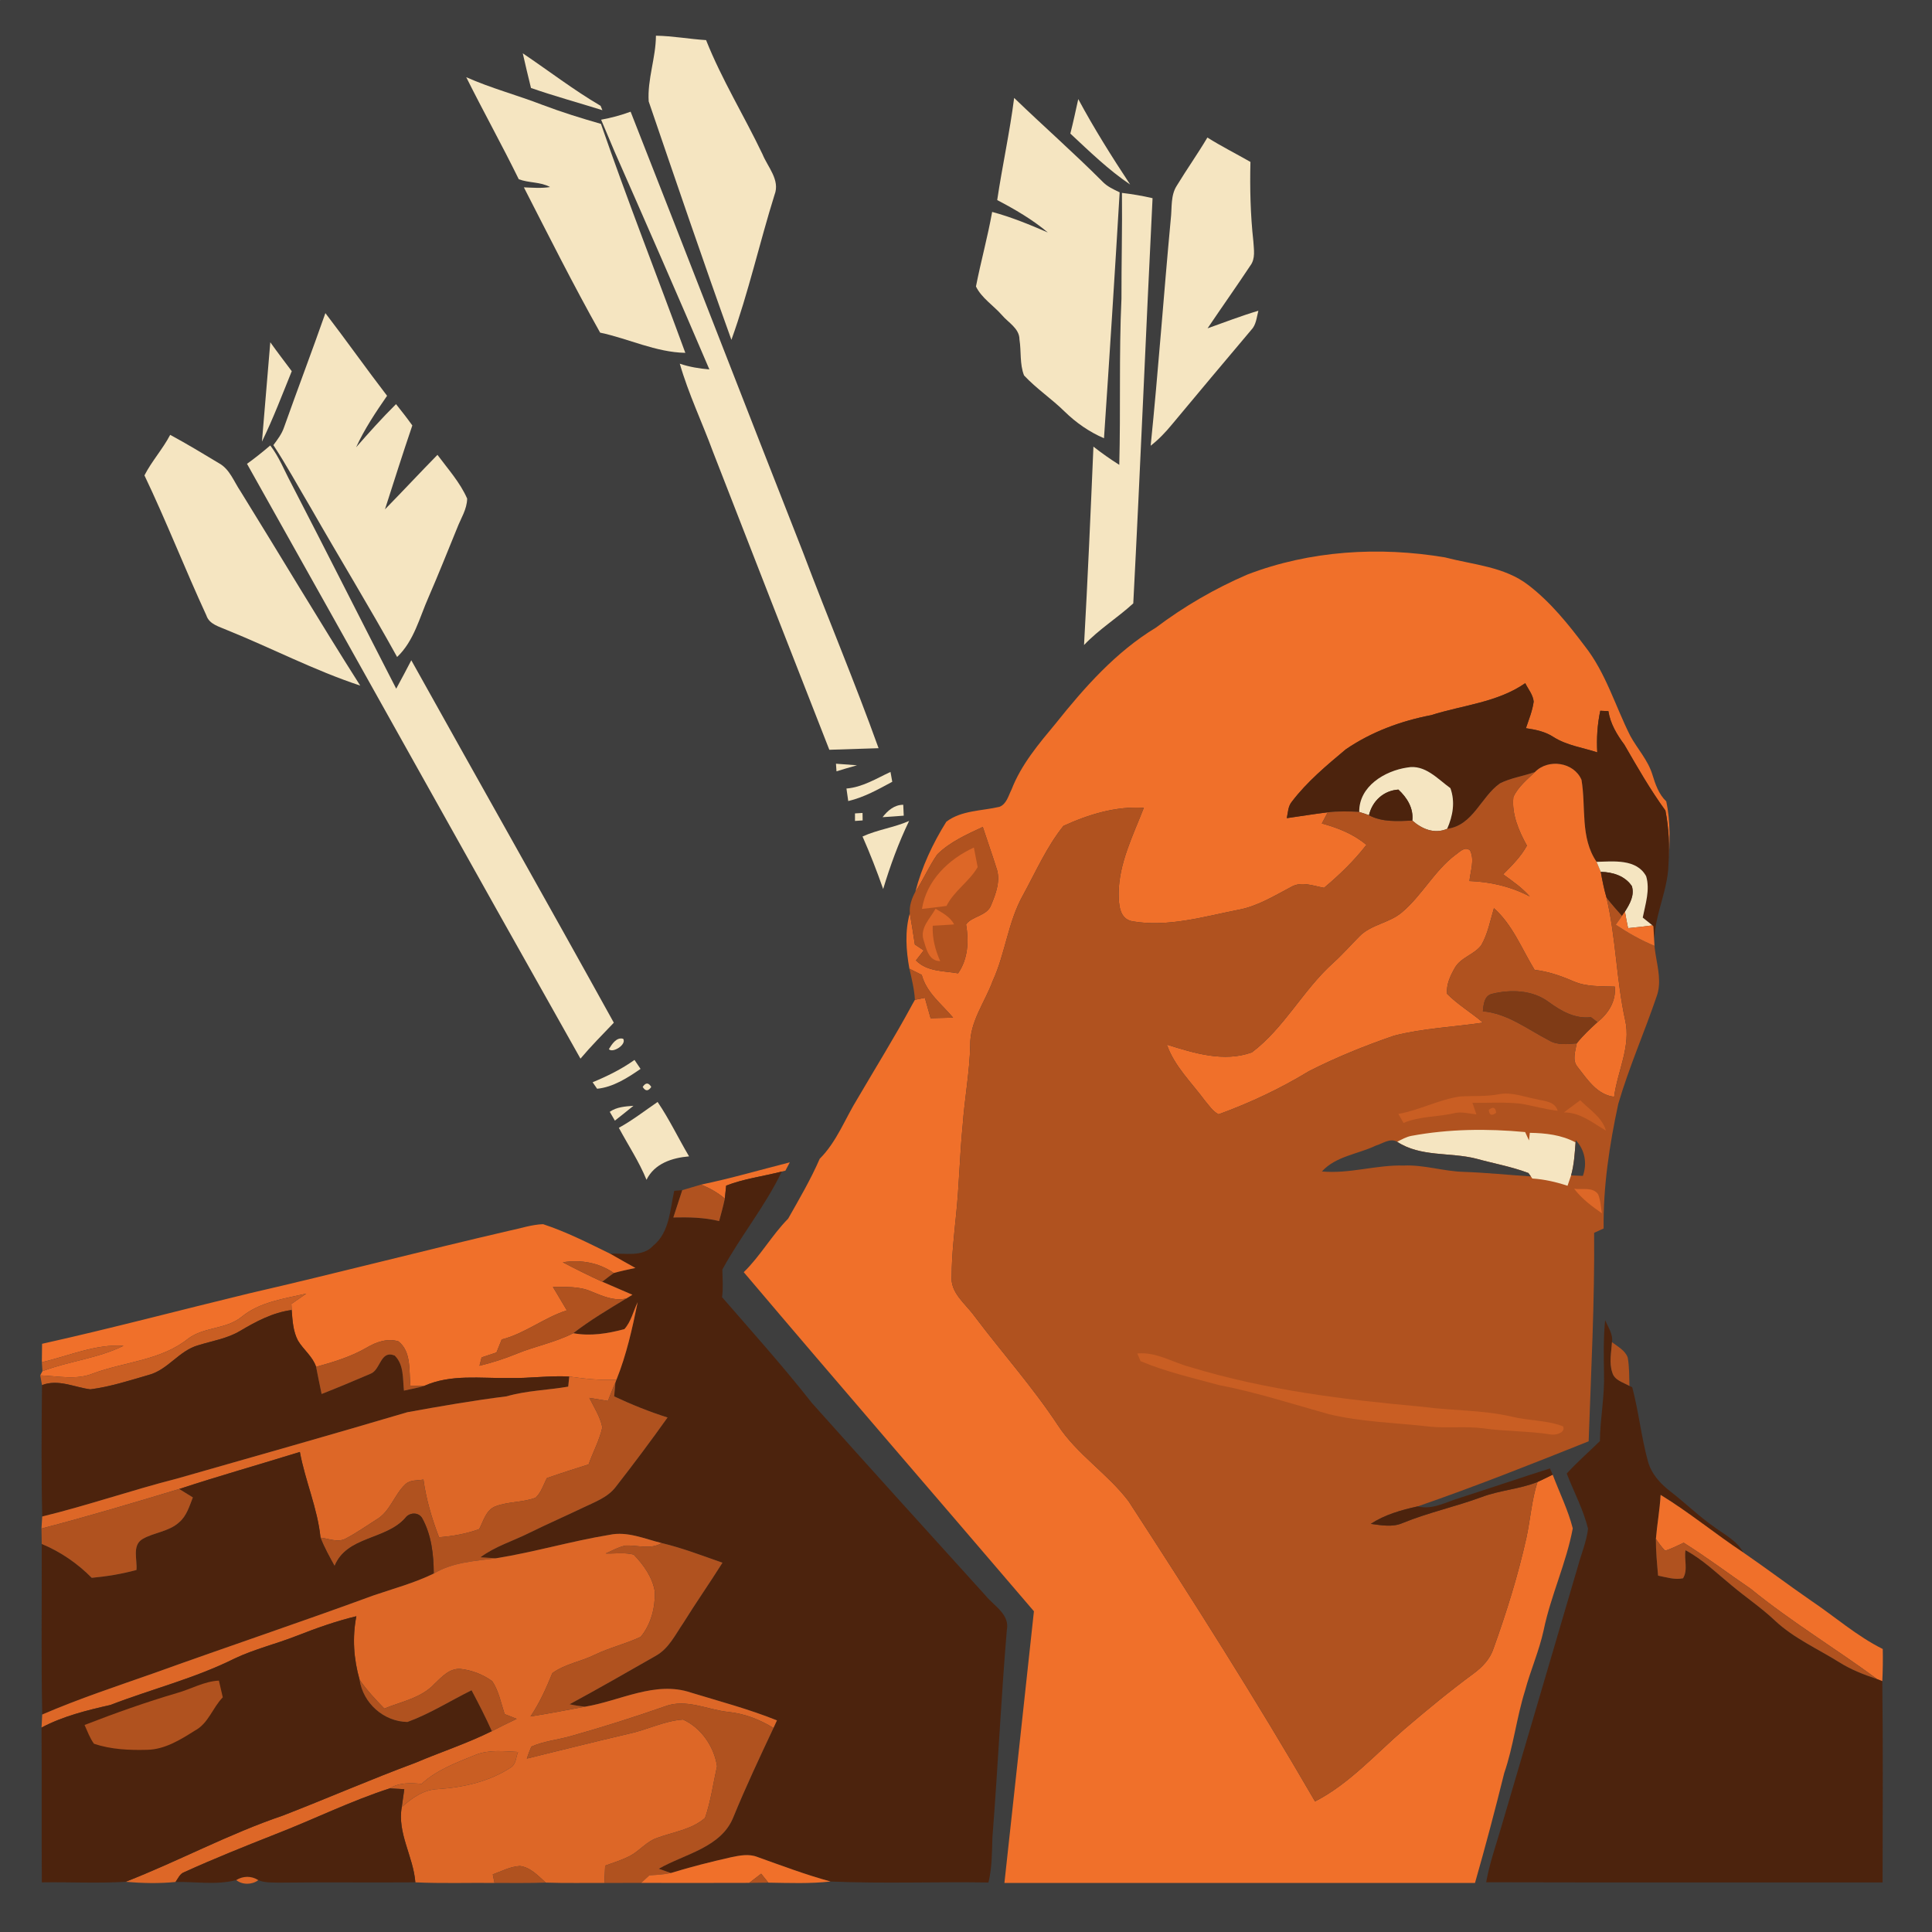 <?xml version="1.0" encoding="UTF-8" ?>
<!DOCTYPE svg PUBLIC "-//W3C//DTD SVG 1.1//EN" "http://www.w3.org/Graphics/SVG/1.1/DTD/svg11.dtd">
<svg width="512pt" height="512pt" viewBox="0 0 512 512" version="1.1" xmlns="http://www.w3.org/2000/svg">
<path fill="#b0521f" opacity="1.00" d=" M 0.00 0.00 L 0.06 0.00 C 0.05 0.02 0.02 0.05 0.00 0.06 L 0.00 0.00 Z" />
<path fill="#3e3e3e" opacity="1.00" d=" M 0.06 0.00 L 512.00 0.00 L 512.00 512.00 L 0.00 512.00 L 0.00 0.06 C 0.02 0.05 0.05 0.02 0.06 0.00 Z" />
<path fill="#f5e5c1" opacity="1.00" d=" M 173.83 9.46 C 178.29 9.53 182.68 10.35 187.12 10.63 C 191.28 21.10 197.23 30.72 202.07 40.87 C 203.47 44.31 206.79 47.69 205.26 51.63 C 201.27 64.39 198.36 77.49 193.83 90.06 C 186.29 69.09 179.12 47.97 171.91 26.88 C 171.53 21.05 173.80 15.33 173.83 9.46 Z" />
<path fill="#f5e5c1" opacity="1.00" d=" M 138.54 14.13 C 145.42 18.76 152.00 23.84 159.16 28.04 C 159.28 28.33 159.52 28.91 159.64 29.20 C 153.34 27.23 146.96 25.48 140.72 23.32 C 139.97 20.26 139.22 17.20 138.54 14.13 Z" />
<path fill="#f5e5c1" opacity="1.00" d=" M 123.56 20.46 C 130.12 23.38 137.08 25.21 143.77 27.80 C 148.85 29.72 154.05 31.34 159.26 32.83 C 166.31 53.19 174.20 73.27 181.62 93.51 C 173.74 93.35 166.62 89.75 159.04 88.15 C 151.94 75.52 145.44 62.55 138.83 49.65 C 141.14 49.74 143.47 49.94 145.77 49.57 C 143.25 48.16 140.15 48.52 137.48 47.50 C 133.01 38.39 128.08 29.53 123.56 20.46 Z" />
<path fill="#f5e5c1" opacity="1.00" d=" M 268.76 25.95 C 276.47 33.39 284.53 40.47 292.11 48.06 C 293.37 49.42 295.08 50.18 296.72 50.97 C 295.43 72.70 294.04 94.42 292.57 116.14 C 288.67 114.47 285.16 112.02 282.13 109.06 C 278.71 105.69 274.65 103.00 271.38 99.49 C 270.20 96.48 270.67 93.12 270.17 89.97 C 270.17 87.02 267.19 85.50 265.50 83.48 C 263.27 80.95 260.11 78.96 258.64 75.92 C 259.93 69.31 261.75 62.80 262.93 56.16 C 268.00 57.52 272.87 59.53 277.69 61.61 C 273.60 58.17 268.98 55.49 264.27 53.02 C 265.62 43.97 267.60 35.03 268.76 25.95 Z" />
<path fill="#f5e5c1" opacity="1.00" d=" M 283.65 35.40 C 284.43 32.37 285.07 29.31 285.75 26.26 C 289.93 34.04 294.64 41.53 299.50 48.90 C 293.74 45.02 288.72 40.12 283.65 35.40 Z" />
<path fill="#f5e5c1" opacity="1.00" d=" M 159.30 31.72 C 161.96 31.24 164.58 30.54 167.12 29.60 C 182.42 68.47 197.49 107.43 212.78 146.30 C 219.33 163.68 226.56 180.80 232.83 198.28 C 228.48 198.40 224.13 198.56 219.78 198.70 C 209.48 172.38 199.18 146.08 188.95 119.74 C 186.08 111.93 182.46 104.39 180.15 96.38 C 182.68 97.25 185.33 97.67 187.99 97.90 C 179.74 78.55 171.28 59.29 162.81 40.04 C 161.65 37.26 160.47 34.49 159.30 31.72 Z" />
<path fill="#f5e5c1" opacity="1.00" d=" M 319.97 36.45 C 323.67 38.77 327.58 40.74 331.38 42.91 C 331.21 49.92 331.38 56.95 332.15 63.93 C 332.27 66.07 332.76 68.50 331.37 70.36 C 327.66 75.96 323.77 81.44 320.02 87.01 C 324.49 85.43 328.92 83.70 333.48 82.35 C 333.02 84.10 332.91 86.10 331.57 87.46 C 324.54 95.78 317.54 104.13 310.57 112.50 C 308.89 114.55 307.05 116.48 304.94 118.12 C 306.97 98.14 308.39 78.10 310.26 58.11 C 310.63 55.09 310.15 51.75 311.93 49.10 C 314.53 44.83 317.42 40.75 319.97 36.45 Z" />
<path fill="#f5e5c1" opacity="1.00" d=" M 297.33 51.12 C 300.06 51.44 302.76 51.90 305.44 52.52 C 303.66 88.31 302.20 124.12 300.33 159.90 C 296.15 163.73 291.21 166.78 287.28 170.94 C 288.26 153.42 289.03 135.89 289.77 118.36 C 291.97 120.09 294.26 121.70 296.62 123.19 C 297.01 108.50 296.52 93.80 297.20 79.12 C 297.18 69.78 297.43 60.45 297.33 51.12 Z" />
<path fill="#f5e5c1" opacity="1.00" d=" M 86.23 82.98 C 91.77 90.21 97.03 97.66 102.58 104.89 C 99.56 109.26 96.59 113.70 94.37 118.54 C 97.79 114.63 101.26 110.76 104.95 107.10 C 106.43 108.95 107.89 110.82 109.27 112.75 C 106.75 120.13 104.41 127.56 102.02 134.98 C 106.70 130.21 111.25 125.31 115.93 120.54 C 118.70 124.28 121.92 127.83 123.80 132.13 C 123.77 134.96 122.11 137.41 121.13 139.98 C 118.63 146.08 116.21 152.20 113.58 158.24 C 111.16 163.69 109.72 169.87 105.24 174.11 C 97.88 160.79 89.91 147.81 82.37 134.59 C 79.07 129.04 75.99 123.36 72.45 117.96 C 73.54 116.49 74.68 115.01 75.27 113.25 C 78.86 103.14 82.68 93.11 86.23 82.98 Z" />
<path fill="#f5e5c1" opacity="1.00" d=" M 71.63 90.70 C 73.47 93.29 75.41 95.82 77.32 98.37 C 74.78 104.63 72.38 110.96 69.42 117.03 C 70.15 108.25 70.89 99.47 71.63 90.70 Z" />
<path fill="#f5e5c1" opacity="1.00" d=" M 38.28 125.98 C 40.22 122.20 43.13 119.01 45.10 115.24 C 49.51 117.62 53.79 120.21 58.08 122.79 C 60.92 124.38 62.00 127.66 63.75 130.22 C 74.36 147.35 84.65 164.68 95.46 181.69 C 83.35 177.69 71.97 171.74 60.15 166.97 C 58.12 166.05 55.47 165.49 54.69 163.09 C 49.02 150.81 44.10 138.17 38.28 125.98 Z" />
<path fill="#f5e5c1" opacity="1.00" d=" M 65.46 122.92 C 67.59 121.39 69.63 119.75 71.62 118.05 C 73.94 121.04 75.31 124.60 77.08 127.92 C 86.47 146.07 95.65 164.33 105.00 182.51 C 106.35 180.01 107.70 177.51 109.00 174.98 C 126.84 207.03 144.93 238.94 162.67 271.03 C 159.68 274.16 156.62 277.24 153.83 280.55 C 124.24 228.09 94.96 175.44 65.46 122.92 Z" />
<path fill="#f0702a" opacity="1.00" d=" M 330.54 152.27 C 347.15 145.88 365.52 144.78 382.98 147.72 C 390.44 149.68 398.69 150.16 405.01 155.04 C 410.88 159.53 415.57 165.36 419.99 171.23 C 425.55 178.29 428.05 187.08 432.04 195.01 C 433.93 198.46 436.72 201.43 437.89 205.25 C 438.69 207.83 439.56 210.45 441.57 212.37 C 442.76 217.78 442.51 223.45 442.17 228.97 C 442.48 224.23 442.27 219.45 441.35 214.79 C 437.31 209.25 433.90 203.27 430.47 197.34 C 428.49 194.67 426.76 191.80 426.24 188.46 C 425.70 188.43 424.63 188.39 424.09 188.36 C 423.31 191.98 423.09 195.69 423.29 199.38 C 419.40 198.11 415.21 197.55 411.70 195.32 C 409.51 193.87 406.93 193.36 404.39 192.98 C 405.16 190.65 406.12 188.36 406.44 185.92 C 406.26 184.10 404.98 182.64 404.21 181.05 C 396.81 186.18 387.65 186.86 379.28 189.52 C 371.26 191.06 363.40 193.96 356.64 198.59 C 351.55 202.85 346.38 207.16 342.34 212.47 C 341.33 213.69 341.33 215.34 341.02 216.82 C 344.63 216.31 348.24 215.71 351.86 215.27 C 351.34 216.26 350.82 217.24 350.30 218.23 C 354.55 219.38 358.71 221.03 362.11 223.90 C 358.84 228.13 354.98 231.85 350.89 235.28 C 348.03 234.77 344.87 233.45 342.13 235.07 C 337.61 237.44 333.19 240.21 328.08 241.13 C 318.93 242.94 309.55 245.76 300.17 244.17 C 296.59 243.58 296.47 239.58 296.45 236.70 C 296.55 228.68 300.28 221.39 303.12 214.08 C 295.73 213.60 288.44 215.84 281.82 218.88 C 277.39 224.40 274.51 231.00 271.13 237.18 C 267.13 244.28 266.45 252.62 263.07 259.98 C 261.01 265.61 257.01 270.74 257.12 276.98 C 256.97 284.06 255.63 291.03 255.13 298.08 C 254.34 306.04 254.20 314.05 253.37 322.01 C 252.83 327.33 252.23 332.67 252.20 338.04 C 251.73 342.58 255.84 345.47 258.22 348.76 C 265.52 358.45 273.64 367.53 280.33 377.67 C 285.40 385.45 293.52 390.49 299.09 397.85 C 316.10 424.01 332.84 450.38 348.50 477.40 C 357.59 472.72 364.51 464.87 372.17 458.26 C 378.14 453.16 384.20 448.16 390.51 443.51 C 392.84 441.80 394.91 439.63 395.81 436.83 C 399.25 427.24 402.29 417.49 404.51 407.54 C 405.58 402.62 405.90 397.55 407.45 392.74 C 408.80 392.13 410.14 391.46 411.48 390.80 C 413.26 395.54 415.55 400.12 416.80 405.04 C 415.08 414.23 411.00 422.79 409.10 431.94 C 407.91 437.47 405.59 442.66 404.13 448.11 C 401.89 455.26 401.09 462.77 398.64 469.86 C 396.23 479.62 393.65 489.34 390.89 499.00 C 349.32 498.99 307.75 499.01 266.18 499.00 C 268.81 475.00 271.40 451.00 274.00 427.00 C 248.39 397.03 222.58 367.22 197.10 337.14 C 201.52 332.83 204.54 327.35 208.87 322.95 C 211.81 317.75 214.85 312.57 217.23 307.09 C 221.76 302.57 223.94 296.48 227.26 291.13 C 232.04 282.96 237.04 274.91 241.55 266.59 C 241.56 266.55 241.60 266.48 241.62 266.45 L 242.46 264.96 C 243.12 264.82 244.44 264.56 245.10 264.43 C 245.60 266.23 246.11 268.03 246.62 269.83 C 248.61 269.79 250.59 269.75 252.58 269.69 C 249.57 266.08 245.53 263.11 244.27 258.35 C 243.18 257.80 242.08 257.25 241.00 256.72 C 240.12 251.87 239.76 246.82 241.11 242.02 C 241.57 244.77 242.05 247.53 242.45 250.30 C 243.23 250.82 244.01 251.34 244.80 251.87 C 244.11 252.75 243.43 253.63 242.74 254.52 C 245.67 257.53 250.07 257.27 253.90 257.94 C 256.56 254.10 256.77 249.42 256.02 244.97 C 257.55 242.77 261.62 242.76 262.67 239.82 C 263.95 236.77 265.25 233.25 264.04 229.97 C 262.91 226.34 261.62 222.76 260.45 219.15 C 256.21 221.13 251.79 223.09 248.41 226.40 C 246.19 229.53 244.71 233.13 242.58 236.33 C 244.27 229.75 247.20 223.50 250.79 217.76 C 254.78 214.73 260.17 214.92 264.86 213.82 C 266.75 213.10 267.24 210.86 268.07 209.23 C 270.63 202.61 275.28 197.13 279.76 191.74 C 287.42 182.14 295.73 172.74 306.34 166.32 C 313.81 160.69 321.95 155.97 330.54 152.27 Z" />
<path fill="#4c230d" opacity="1.00" d=" M 379.28 189.52 C 387.65 186.86 396.81 186.18 404.21 181.05 C 404.98 182.64 406.26 184.10 406.44 185.92 C 406.12 188.36 405.16 190.65 404.39 192.98 C 406.93 193.36 409.51 193.87 411.70 195.32 C 415.21 197.55 419.40 198.11 423.29 199.38 C 423.09 195.69 423.31 191.98 424.09 188.36 C 424.63 188.39 425.70 188.43 426.24 188.46 C 426.76 191.80 428.49 194.67 430.47 197.34 C 433.90 203.27 437.31 209.25 441.35 214.79 C 442.27 219.45 442.48 224.23 442.17 228.97 C 442.02 237.24 437.02 244.83 438.80 253.23 C 438.66 252.37 438.54 251.52 438.46 250.66 C 438.34 248.92 438.30 247.19 438.16 245.46 L 437.92 245.24 C 437.27 244.72 435.98 243.69 435.34 243.17 C 436.04 239.59 437.32 235.84 436.25 232.22 C 433.72 227.54 427.58 228.29 423.11 228.40 C 418.71 221.95 420.35 213.91 419.11 206.66 C 417.10 201.97 410.32 200.98 406.80 204.58 C 403.74 205.70 400.44 206.12 397.52 207.59 C 392.43 211.17 390.40 218.75 383.51 219.65 C 385.03 216.20 385.68 212.50 384.37 208.87 C 380.96 206.41 377.62 202.52 372.95 203.40 C 366.97 204.28 360.13 208.38 360.21 215.18 C 357.43 214.98 354.63 214.97 351.86 215.27 C 348.24 215.71 344.63 216.31 341.02 216.82 C 341.33 215.34 341.33 213.69 342.34 212.47 C 346.38 207.16 351.55 202.85 356.64 198.59 C 363.40 193.96 371.26 191.06 379.28 189.52 Z" />
<path fill="#f5e5c1" opacity="1.00" d=" M 221.54 202.39 C 223.40 202.52 225.26 202.66 227.12 202.81 C 225.30 203.32 223.48 203.84 221.68 204.41 C 221.64 203.91 221.57 202.90 221.54 202.39 Z" />
<path fill="#f0702a" opacity="1.00" d=" M 406.80 204.58 C 410.32 200.98 417.10 201.97 419.11 206.66 C 420.35 213.91 418.71 221.95 423.11 228.40 C 423.39 229.06 423.94 230.39 424.22 231.05 C 424.63 233.33 425.08 235.61 425.73 237.84 C 428.25 248.51 428.33 259.57 430.67 270.28 C 432.29 277.24 428.64 283.86 427.76 290.66 C 423.25 290.13 420.67 286.06 418.11 282.80 C 416.55 281.01 417.51 278.54 417.85 276.50 C 419.48 274.44 421.40 272.65 423.34 270.88 C 426.25 268.58 428.32 265.30 427.94 261.46 C 424.24 261.33 420.39 261.56 416.94 260.03 C 413.65 258.61 410.25 257.43 406.68 257.02 C 403.28 251.45 400.88 245.12 395.91 240.68 C 394.92 243.97 394.30 247.46 392.56 250.48 C 390.68 253.00 387.09 253.70 385.52 256.54 C 384.34 258.60 383.24 260.94 383.49 263.38 C 386.37 266.27 389.92 268.36 393.01 271.01 C 385.16 272.18 377.14 272.49 369.43 274.47 C 361.72 277.12 354.11 280.19 346.84 283.90 C 339.29 288.50 331.24 292.28 322.94 295.30 C 321.36 294.51 320.39 292.93 319.28 291.64 C 315.74 286.83 311.23 282.59 309.23 276.83 C 316.41 279.09 324.39 281.58 331.78 278.88 C 340.35 272.40 345.31 262.39 353.25 255.24 C 355.71 253.03 357.89 250.53 360.22 248.19 C 363.36 244.94 368.29 244.63 371.64 241.68 C 376.88 237.21 380.11 230.83 385.61 226.62 C 386.80 225.86 388.09 224.16 389.58 225.36 C 390.84 227.92 389.67 230.81 389.42 233.48 C 394.99 233.68 400.45 234.95 405.40 237.57 C 403.36 235.26 400.84 233.50 398.35 231.71 C 400.68 229.37 403.05 227.03 404.65 224.10 C 402.48 220.17 400.56 215.73 401.07 211.17 C 402.34 208.50 404.70 206.58 406.80 204.58 Z" />
<path fill="#f5e5c1" opacity="1.00" d=" M 360.21 215.18 C 360.13 208.38 366.97 204.28 372.95 203.40 C 377.62 202.52 380.96 206.41 384.37 208.87 C 385.68 212.50 385.03 216.20 383.51 219.65 C 380.15 221.10 376.87 219.73 374.28 217.46 C 374.63 214.17 372.90 211.41 370.59 209.25 C 366.68 209.50 363.68 212.26 362.79 216.04 C 361.94 215.72 361.07 215.43 360.21 215.18 Z" />
<path fill="#f5e5c1" opacity="1.00" d=" M 224.32 208.97 C 228.56 208.63 232.22 206.32 235.99 204.57 C 236.14 205.44 236.30 206.31 236.46 207.18 C 232.72 209.20 228.97 211.31 224.79 212.29 C 224.63 211.18 224.47 210.08 224.32 208.97 Z" />
<path fill="#b0521f" opacity="1.00" d=" M 397.52 207.59 C 400.44 206.12 403.74 205.70 406.80 204.58 C 404.70 206.58 402.34 208.50 401.07 211.17 C 400.56 215.73 402.48 220.17 404.65 224.10 C 403.05 227.03 400.68 229.37 398.35 231.71 C 400.84 233.50 403.36 235.26 405.40 237.57 C 400.45 234.95 394.99 233.68 389.42 233.48 C 389.67 230.81 390.84 227.92 389.58 225.36 C 388.09 224.16 386.80 225.86 385.61 226.62 C 380.11 230.83 376.88 237.21 371.64 241.68 C 368.29 244.63 363.36 244.94 360.22 248.19 C 357.89 250.53 355.71 253.03 353.25 255.24 C 345.31 262.39 340.35 272.40 331.78 278.88 C 324.39 281.58 316.41 279.09 309.23 276.83 C 311.23 282.59 315.74 286.83 319.28 291.64 C 320.39 292.93 321.36 294.51 322.94 295.30 C 331.24 292.28 339.29 288.50 346.84 283.90 C 354.11 280.19 361.72 277.12 369.43 274.47 C 377.14 272.49 385.16 272.18 393.01 271.01 C 389.92 268.36 386.37 266.27 383.49 263.38 C 383.24 260.94 384.34 258.60 385.52 256.54 C 387.09 253.70 390.68 253.00 392.56 250.48 C 394.30 247.46 394.92 243.97 395.91 240.68 C 400.88 245.12 403.28 251.45 406.68 257.02 C 410.25 257.43 413.65 258.61 416.94 260.03 C 420.39 261.56 424.24 261.33 427.94 261.46 C 428.32 265.30 426.25 268.58 423.34 270.88 C 422.91 270.55 422.04 269.89 421.61 269.56 C 417.36 270.07 413.69 267.92 410.41 265.53 C 406.14 262.36 400.43 262.16 395.44 263.37 C 393.33 263.85 393.14 266.24 392.97 268.00 C 399.55 268.57 404.83 272.80 410.51 275.71 C 412.74 277.06 415.38 276.70 417.85 276.50 C 417.51 278.54 416.55 281.01 418.11 282.80 C 420.67 286.06 423.25 290.13 427.76 290.66 C 428.64 283.86 432.29 277.24 430.67 270.28 C 428.33 259.57 428.25 248.51 425.73 237.84 C 427.03 239.52 428.43 241.12 429.86 242.70 C 429.30 243.48 428.74 244.27 428.20 245.06 C 431.44 247.23 434.84 249.16 438.46 250.66 C 438.54 251.52 438.66 252.37 438.80 253.23 C 439.39 256.77 440.31 260.51 439.04 264.02 C 435.79 273.58 431.69 282.85 428.86 292.54 C 426.52 303.40 424.84 314.44 424.98 325.56 C 424.35 325.85 423.09 326.42 422.46 326.71 C 422.62 345.14 421.64 363.55 421.01 381.96 C 406.01 387.95 390.98 393.93 375.71 399.21 C 371.37 400.16 367.02 401.39 363.27 403.84 C 366.06 404.20 369.01 404.80 371.70 403.62 C 378.51 400.83 385.73 399.29 392.63 396.74 C 397.44 394.92 402.67 394.65 407.45 392.74 C 405.90 397.55 405.58 402.62 404.51 407.54 C 402.29 417.49 399.25 427.24 395.81 436.83 C 394.91 439.63 392.84 441.80 390.51 443.51 C 384.20 448.16 378.14 453.16 372.17 458.26 C 364.51 464.87 357.59 472.72 348.50 477.40 C 332.84 450.38 316.10 424.01 299.09 397.85 C 293.52 390.49 285.40 385.45 280.33 377.67 C 273.64 367.53 265.52 358.45 258.22 348.76 C 255.84 345.47 251.73 342.58 252.20 338.04 C 252.23 332.67 252.83 327.33 253.37 322.01 C 254.20 314.05 254.34 306.04 255.13 298.08 C 255.63 291.03 256.97 284.06 257.12 276.98 C 257.01 270.74 261.01 265.61 263.07 259.98 C 266.45 252.62 267.13 244.28 271.13 237.18 C 274.51 231.00 277.39 224.40 281.82 218.88 C 288.44 215.84 295.73 213.60 303.12 214.08 C 300.28 221.39 296.55 228.68 296.45 236.70 C 296.47 239.58 296.59 243.58 300.17 244.17 C 309.55 245.76 318.93 242.94 328.08 241.13 C 333.19 240.21 337.61 237.44 342.13 235.07 C 344.87 233.45 348.03 234.77 350.89 235.28 C 354.98 231.85 358.84 228.13 362.11 223.90 C 358.71 221.03 354.55 219.38 350.30 218.23 C 350.82 217.24 351.34 216.26 351.86 215.27 C 354.63 214.97 357.43 214.98 360.21 215.18 C 361.07 215.43 361.94 215.72 362.79 216.04 C 366.35 217.94 370.40 217.60 374.28 217.46 C 376.87 219.73 380.15 221.10 383.51 219.65 C 390.40 218.75 392.43 211.17 397.52 207.59 Z" />
<path fill="#4c230d" opacity="1.00" d=" M 362.79 216.04 C 363.68 212.26 366.68 209.50 370.59 209.25 C 372.90 211.41 374.63 214.17 374.28 217.46 C 370.40 217.60 366.35 217.94 362.79 216.04 Z" />
<path fill="#f5e5c1" opacity="1.00" d=" M 233.89 216.56 C 235.26 214.80 237.01 213.28 239.37 213.27 C 239.41 214.23 239.45 215.19 239.50 216.16 C 237.63 216.31 235.76 216.45 233.89 216.56 Z" />
<path fill="#f5e5c1" opacity="1.00" d=" M 226.58 215.56 C 227.08 215.53 228.08 215.47 228.58 215.44 C 228.59 215.94 228.60 216.93 228.61 217.42 C 228.10 217.46 227.09 217.53 226.58 217.56 C 226.58 217.06 226.58 216.06 226.58 215.56 Z" />
<path fill="#f5e5c1" opacity="1.00" d=" M 228.58 221.68 C 232.55 219.86 236.93 219.32 240.92 217.56 C 238.12 223.37 235.91 229.43 234.05 235.60 C 232.40 230.89 230.59 226.24 228.58 221.68 Z" />
<path fill="#b0521f" opacity="1.00" d=" M 248.41 226.40 C 251.79 223.09 256.21 221.13 260.45 219.15 C 261.62 222.76 262.91 226.34 264.04 229.97 C 265.25 233.25 263.95 236.77 262.67 239.82 C 261.62 242.76 257.55 242.77 256.02 244.97 C 256.77 249.42 256.56 254.10 253.90 257.94 C 250.07 257.27 245.67 257.53 242.74 254.52 C 243.43 253.63 244.11 252.75 244.80 251.87 C 244.01 251.34 243.23 250.82 242.45 250.30 C 242.05 247.53 241.57 244.77 241.11 242.02 C 240.95 240.03 241.63 238.05 242.58 236.33 C 244.71 233.13 246.19 229.53 248.41 226.40 Z" />
<path fill="#dd6727" opacity="1.00" d=" M 244.33 240.87 C 245.53 233.32 251.39 227.67 258.09 224.61 C 258.41 226.33 258.74 228.07 259.09 229.80 C 256.85 233.65 252.85 236.07 250.83 240.08 C 248.67 240.38 246.50 240.64 244.33 240.87 Z" />
<path fill="#f5e5c1" opacity="1.00" d=" M 423.11 228.40 C 427.58 228.29 433.72 227.54 436.25 232.22 C 437.32 235.84 436.04 239.59 435.34 243.17 C 435.98 243.69 437.27 244.72 437.92 245.24 C 435.77 245.52 433.62 245.76 431.46 245.97 C 431.15 244.51 430.87 243.05 430.63 241.58 C 431.89 239.57 433.22 237.30 432.46 234.83 C 430.64 232.10 427.34 231.10 424.22 231.05 C 423.94 230.39 423.39 229.06 423.11 228.40 Z" />
<path fill="#4c230d" opacity="1.00" d=" M 424.22 231.05 C 427.34 231.10 430.64 232.10 432.46 234.83 C 433.22 237.30 431.89 239.57 430.63 241.58 L 429.86 242.70 C 428.43 241.12 427.03 239.52 425.73 237.84 C 425.08 235.61 424.63 233.33 424.22 231.05 Z" />
<path fill="#dd6727" opacity="1.00" d=" M 247.93 240.82 C 249.77 241.94 251.82 242.97 252.85 244.98 C 250.95 245.12 249.07 245.23 247.18 245.33 C 247.04 248.59 247.83 251.74 249.16 254.70 C 246.06 254.74 245.44 251.26 244.70 248.93 C 243.84 245.81 246.57 243.34 247.93 240.82 Z" />
<path fill="#f0702a" opacity="1.00" d=" M 429.86 242.70 L 430.63 241.58 C 430.87 243.05 431.15 244.51 431.46 245.97 C 433.62 245.76 435.77 245.52 437.92 245.24 L 438.16 245.46 C 438.30 247.19 438.34 248.92 438.46 250.66 C 434.84 249.16 431.44 247.23 428.20 245.06 C 428.74 244.27 429.30 243.48 429.86 242.70 Z" />
<path fill="#b0521f" opacity="1.00" d=" M 241.00 256.72 C 242.08 257.25 243.18 257.80 244.27 258.35 C 245.53 263.11 249.57 266.08 252.58 269.69 C 250.59 269.75 248.61 269.79 246.62 269.83 C 246.11 268.03 245.60 266.23 245.10 264.43 C 244.44 264.56 243.12 264.82 242.46 264.96 C 242.30 262.16 241.62 259.43 241.00 256.72 Z" />
<path fill="#7f3b16" opacity="1.00" d=" M 395.44 263.37 C 400.43 262.16 406.14 262.36 410.41 265.53 C 413.69 267.92 417.36 270.07 421.61 269.56 C 422.04 269.89 422.91 270.55 423.34 270.88 C 421.40 272.65 419.48 274.44 417.85 276.50 C 415.38 276.70 412.74 277.06 410.51 275.71 C 404.83 272.80 399.55 268.57 392.97 268.00 C 393.14 266.24 393.33 263.85 395.44 263.37 Z" />
<path fill="#b0521f" opacity="1.00" d=" M 241.55 266.59 C 241.56 266.55 241.60 266.48 241.62 266.45 C 241.60 266.48 241.56 266.55 241.55 266.59 Z" />
<path fill="#f5e5c1" opacity="1.00" d=" M 161.36 278.03 C 162.14 276.75 163.37 274.77 165.15 275.29 C 166.13 276.84 162.30 279.20 161.36 278.03 Z" />
<path fill="#f5e5c1" opacity="1.00" d=" M 157.05 286.81 C 160.94 285.20 164.72 283.34 168.15 280.89 C 168.55 281.48 169.35 282.68 169.75 283.27 C 166.31 285.65 162.46 288.12 158.24 288.53 C 157.94 288.10 157.35 287.24 157.05 286.81 Z" />
<path fill="#f5e5c1" opacity="1.00" d=" M 170.32 288.04 C 171.11 286.85 171.87 286.86 172.59 288.05 C 171.80 289.23 171.04 289.23 170.32 288.04 Z" />
<path fill="#c95e23" opacity="1.00" d=" M 387.00 290.57 C 390.35 290.37 393.74 290.63 397.07 290.01 C 400.54 289.29 403.91 290.70 407.28 291.32 C 409.37 291.84 412.04 291.85 412.80 294.36 C 409.46 294.01 406.25 293.01 402.95 292.48 C 398.72 292.02 394.46 292.31 390.21 292.26 C 390.55 293.28 390.90 294.30 391.26 295.33 C 389.38 295.13 387.48 294.58 385.59 294.95 C 381.08 296.08 376.31 295.73 371.96 297.59 C 371.61 296.99 370.92 295.80 370.57 295.20 C 376.19 294.22 381.33 291.38 387.00 290.57 Z" />
<path fill="#c95e23" opacity="1.00" d=" M 414.44 294.80 C 415.88 293.72 417.33 292.64 418.78 291.57 C 421.23 294.09 424.56 296.07 425.60 299.63 C 422.06 297.56 418.78 294.78 414.44 294.80 Z" />
<path fill="#f5e5c1" opacity="1.00" d=" M 161.59 294.64 C 163.44 293.35 165.69 293.21 167.87 293.05 C 166.24 294.38 164.60 295.68 162.95 296.98 C 162.61 296.39 161.93 295.23 161.59 294.64 Z" />
<path fill="#f5e5c1" opacity="1.00" d=" M 164.00 298.88 C 167.62 296.89 170.88 294.35 174.27 292.03 C 177.40 296.63 179.78 301.68 182.61 306.45 C 178.13 306.83 173.46 308.32 171.33 312.66 C 169.37 307.83 166.46 303.47 164.00 298.88 Z" />
<path fill="#c95e23" opacity="1.00" d=" M 394.53 294.14 C 395.67 293.21 396.33 293.45 396.50 294.88 C 395.34 295.81 394.69 295.56 394.53 294.14 Z" />
<path fill="#f5e5c1" opacity="1.00" d=" M 374.01 301.02 C 383.95 299.17 394.14 299.07 404.18 300.01 C 404.44 300.57 404.95 301.68 405.20 302.23 C 405.26 301.73 405.36 300.72 405.42 300.21 C 409.58 300.28 413.80 300.74 417.54 302.75 C 417.32 305.68 417.15 308.65 416.35 311.50 C 416.05 312.41 415.74 313.33 415.41 314.24 C 412.38 313.24 409.26 312.52 406.08 312.32 L 405.70 311.77 C 405.53 311.54 405.21 311.09 405.05 310.86 C 400.56 309.16 395.80 308.33 391.18 307.05 C 384.26 305.30 376.46 306.67 370.26 302.58 C 371.47 301.98 372.66 301.28 374.01 301.02 Z" />
<path fill="#3e3e3e" opacity="1.00" d=" M 364.58 303.61 C 366.38 303.09 368.38 301.50 370.26 302.58 C 376.46 306.67 384.26 305.30 391.18 307.05 C 395.80 308.33 400.56 309.16 405.05 310.86 C 405.21 311.09 405.53 311.54 405.70 311.77 C 399.73 311.37 393.78 310.76 387.81 310.55 C 382.49 310.40 377.35 308.64 372.01 308.88 C 364.71 308.67 357.62 311.13 350.31 310.45 C 354.04 306.37 359.82 305.89 364.58 303.61 Z" />
<path fill="#3e3e3e" opacity="1.00" d=" M 417.54 302.75 L 417.58 302.15 C 420.02 304.75 420.66 308.28 419.48 311.62 C 418.70 311.59 417.13 311.53 416.35 311.50 C 417.15 308.65 417.32 305.68 417.54 302.75 Z" />
<path fill="#f0702a" opacity="1.00" d=" M 185.77 313.94 C 193.70 312.30 201.47 310.02 209.31 308.03 C 209.02 308.58 208.43 309.69 208.14 310.24 C 207.90 310.29 207.42 310.41 207.18 310.47 C 202.27 311.74 197.19 312.35 192.44 314.20 C 192.34 315.34 192.22 316.49 192.09 317.64 C 190.20 316.06 188.06 314.83 185.77 313.94 Z" />
<path fill="#4c230d" opacity="1.00" d=" M 192.44 314.20 C 197.19 312.35 202.27 311.74 207.18 310.47 C 202.81 319.61 196.27 327.56 191.43 336.44 C 191.47 338.88 191.70 341.33 191.35 343.76 C 199.40 353.03 207.61 362.19 215.20 371.85 C 230.44 388.92 245.84 405.89 261.20 422.86 C 263.43 425.60 267.67 427.85 266.82 431.98 C 265.28 450.28 264.44 468.62 263.00 486.93 C 262.87 490.93 262.91 494.97 261.95 498.88 C 248.01 498.66 234.03 499.22 220.11 498.62 C 213.53 496.83 207.14 494.41 200.73 492.12 C 198.46 491.22 196.00 491.72 193.70 492.20 C 188.35 493.41 183.02 494.75 177.78 496.37 C 176.98 496.09 175.38 495.53 174.58 495.24 C 181.47 491.27 191.25 489.65 194.42 481.39 C 197.68 473.45 201.33 465.69 204.98 457.93 C 205.21 457.43 205.67 456.42 205.90 455.92 C 198.49 452.93 190.75 450.89 183.12 448.56 C 173.66 445.35 164.36 450.75 155.11 452.28 C 153.71 452.17 152.33 451.95 150.96 451.64 C 158.64 447.48 166.21 443.14 173.79 438.81 C 177.23 436.90 178.96 433.21 181.09 430.10 C 184.44 424.71 188.09 419.51 191.46 414.14 C 186.13 412.28 180.86 410.23 175.36 408.93 C 170.83 407.82 166.25 405.73 161.50 406.75 C 151.40 408.41 141.55 411.34 131.45 412.96 C 130.42 412.90 128.35 412.76 127.32 412.70 C 131.24 409.78 135.97 408.39 140.29 406.22 C 145.01 403.90 149.84 401.78 154.59 399.51 C 157.63 398.04 161.03 396.85 163.16 394.07 C 167.87 388.03 172.47 381.89 176.91 375.65 C 172.07 374.12 167.36 372.22 162.76 370.06 C 162.84 369.14 163.01 367.28 163.09 366.36 C 163.16 366.17 163.30 365.81 163.37 365.63 C 166.03 359.02 167.57 352.04 168.99 345.09 C 167.83 347.45 167.26 350.25 165.47 352.23 C 161.08 353.41 156.45 354.16 151.92 353.31 C 156.36 349.88 161.19 347.01 165.98 344.11 C 166.38 343.87 167.20 343.38 167.60 343.13 C 164.94 341.95 162.26 340.85 159.60 339.67 C 160.61 338.88 161.62 338.10 162.66 337.36 C 164.55 336.83 166.47 336.43 168.39 336.02 C 166.16 334.80 163.95 333.52 161.74 332.27 C 165.55 331.98 170.20 333.32 173.13 330.10 C 177.46 326.57 177.54 320.59 178.68 315.58 C 179.21 315.53 180.28 315.44 180.81 315.40 C 180.02 317.82 179.23 320.23 178.44 322.64 C 182.50 322.55 186.61 322.62 190.58 323.60 C 191.12 321.62 191.66 319.64 192.09 317.64 C 192.22 316.49 192.34 315.34 192.44 314.20 Z" />
<path fill="#b0521f" opacity="1.00" d=" M 180.81 315.40 C 182.46 314.92 184.12 314.44 185.77 313.94 C 188.06 314.83 190.20 316.06 192.09 317.64 C 191.66 319.64 191.12 321.62 190.58 323.60 C 186.61 322.62 182.50 322.55 178.44 322.64 C 179.23 320.23 180.02 317.82 180.81 315.40 Z" />
<path fill="#dd6727" opacity="1.00" d=" M 417.16 315.03 C 419.22 315.36 422.11 314.46 423.52 316.51 C 424.19 318.09 424.21 319.86 424.53 321.54 C 421.83 319.67 419.17 317.66 417.16 315.03 Z" />
<path fill="#f0702a" opacity="1.00" d=" M 135.02 326.14 C 137.98 325.54 140.89 324.52 143.93 324.42 C 150.10 326.45 155.92 329.42 161.74 332.27 C 163.95 333.52 166.16 334.80 168.39 336.02 C 166.47 336.43 164.55 336.83 162.66 337.36 C 158.70 334.59 153.87 333.77 149.15 334.52 C 152.59 336.32 156.06 338.06 159.60 339.67 C 162.26 340.85 164.94 341.95 167.60 343.13 C 167.20 343.38 166.38 343.87 165.98 344.11 C 162.70 344.86 159.63 343.44 156.68 342.24 C 153.48 340.83 149.93 341.08 146.53 341.05 C 147.75 343.12 148.98 345.19 150.22 347.26 C 144.16 349.19 139.14 353.40 132.96 354.97 C 132.49 356.11 132.03 357.26 131.57 358.42 C 130.26 358.85 128.94 359.29 127.63 359.73 C 127.49 360.28 127.21 361.39 127.07 361.94 C 130.41 361.13 133.68 360.09 136.86 358.78 C 141.80 356.75 147.14 355.76 151.92 353.31 C 156.45 354.16 161.08 353.41 165.47 352.23 C 167.26 350.25 167.83 347.45 168.99 345.09 C 167.57 352.04 166.03 359.02 163.37 365.63 C 159.18 365.85 155.00 365.39 150.86 364.80 C 145.56 364.49 140.28 365.32 134.97 365.18 C 127.40 365.33 119.51 364.08 112.37 367.30 C 111.47 367.28 109.67 367.24 108.77 367.22 C 108.34 363.28 109.09 358.21 105.58 355.47 C 102.67 354.58 99.69 355.65 97.18 357.13 C 93.02 359.55 88.39 360.95 83.77 362.23 C 82.86 359.47 80.42 357.70 78.97 355.28 C 77.65 352.79 77.51 349.91 77.30 347.17 C 77.28 346.77 77.24 345.96 77.22 345.56 C 78.54 344.65 79.87 343.74 81.18 342.82 C 75.28 344.19 68.86 345.00 64.03 348.98 C 59.94 352.31 54.08 351.61 49.88 354.74 C 42.74 360.51 33.14 360.87 24.79 363.93 C 20.25 365.83 15.37 364.65 10.66 364.49 C 10.81 364.21 11.10 363.65 11.25 363.37 C 18.28 360.71 25.94 359.99 32.73 356.65 C 25.28 356.13 18.23 359.36 11.09 361.00 C 11.09 359.37 11.11 357.74 11.15 356.12 C 29.50 352.04 47.68 347.20 65.95 342.78 C 89.03 337.47 111.95 331.48 135.02 326.14 Z" />
<path fill="#b0521f" opacity="1.00" d=" M 149.15 334.52 C 153.87 333.77 158.70 334.59 162.66 337.36 C 161.62 338.10 160.61 338.88 159.60 339.67 C 156.06 338.06 152.59 336.32 149.15 334.52 Z" />
<path fill="#b0521f" opacity="1.00" d=" M 146.53 341.05 C 149.93 341.08 153.48 340.83 156.68 342.24 C 159.63 343.44 162.70 344.86 165.98 344.11 C 161.19 347.01 156.36 349.88 151.92 353.31 C 147.14 355.76 141.80 356.75 136.86 358.78 C 133.68 360.09 130.41 361.13 127.07 361.94 C 127.21 361.39 127.49 360.28 127.63 359.73 C 128.94 359.29 130.26 358.85 131.57 358.42 C 132.03 357.26 132.49 356.11 132.96 354.97 C 139.14 353.40 144.16 349.19 150.22 347.26 C 148.98 345.19 147.75 343.12 146.53 341.05 Z" />
<path fill="#c95e23" opacity="1.00" d=" M 64.03 348.98 C 68.86 345.00 75.28 344.19 81.18 342.82 C 79.87 343.74 78.54 344.65 77.22 345.56 C 77.24 345.96 77.28 346.77 77.30 347.17 C 72.34 347.81 67.88 350.19 63.64 352.70 C 60.24 354.74 56.27 355.34 52.53 356.51 C 47.45 357.92 44.50 363.04 39.38 364.38 C 34.30 365.85 29.21 367.51 23.95 368.19 C 19.66 367.64 15.50 365.42 11.13 367.06 C 11.02 366.42 10.78 365.13 10.66 364.49 C 15.37 364.65 20.25 365.83 24.79 363.93 C 33.14 360.87 42.74 360.51 49.88 354.74 C 54.08 351.61 59.94 352.31 64.03 348.98 Z" />
<path fill="#4c230d" opacity="1.00" d=" M 63.64 352.70 C 67.88 350.19 72.34 347.81 77.30 347.17 C 77.51 349.91 77.65 352.79 78.97 355.28 C 80.42 357.70 82.86 359.47 83.77 362.23 C 84.26 364.63 84.71 367.03 85.23 369.42 C 89.58 367.72 93.88 365.90 98.17 364.07 C 100.92 363.04 100.74 357.71 104.59 359.23 C 107.08 361.65 106.71 365.37 107.05 368.53 C 108.83 368.16 110.62 367.79 112.37 367.30 C 119.51 364.08 127.40 365.33 134.97 365.18 C 140.28 365.32 145.56 364.49 150.86 364.80 C 150.79 365.47 150.65 366.81 150.58 367.47 C 145.14 368.41 139.59 368.50 134.26 370.04 C 125.45 371.14 116.69 372.67 107.95 374.25 C 87.66 380.26 67.29 386.02 46.94 391.83 C 34.94 394.89 23.23 398.96 11.19 401.89 C 10.92 390.29 11.02 378.67 11.13 367.06 C 15.50 365.42 19.66 367.64 23.95 368.19 C 29.21 367.51 34.30 365.85 39.38 364.38 C 44.50 363.04 47.45 357.92 52.53 356.51 C 56.27 355.34 60.24 354.74 63.64 352.70 Z" />
<path fill="#4c230d" opacity="1.00" d=" M 425.08 364.02 C 425.00 359.29 424.91 354.56 425.38 349.85 C 426.14 351.71 427.53 353.56 427.19 355.69 C 427.03 358.34 426.38 361.12 427.27 363.71 C 427.82 365.80 430.17 366.34 431.82 367.29 L 432.56 367.64 C 434.28 374.09 434.94 380.78 436.71 387.22 C 437.60 390.57 440.01 393.22 442.72 395.29 C 446.67 398.34 450.25 401.87 454.36 404.72 C 457.09 406.73 460.33 408.34 462.01 411.44 C 454.58 406.52 447.69 400.81 440.08 396.16 C 439.87 400.07 439.15 403.93 438.83 407.83 C 438.81 411.08 439.13 414.32 439.41 417.56 C 441.57 417.98 443.78 418.73 446.02 418.26 C 447.40 416.03 446.25 413.29 446.68 410.83 C 451.22 413.26 454.93 416.89 458.88 420.13 C 462.67 423.32 466.81 426.09 470.42 429.51 C 475.39 434.16 481.68 436.93 487.40 440.50 C 490.51 442.46 493.94 443.81 497.43 444.95 C 497.78 445.09 498.48 445.37 498.83 445.51 C 499.04 463.29 498.92 481.08 498.90 498.86 C 463.88 498.83 428.86 498.92 393.85 498.82 C 394.75 493.73 396.50 488.86 397.93 483.91 C 404.66 461.00 411.40 438.08 418.14 415.17 C 419.04 411.83 420.44 408.58 420.85 405.12 C 419.60 400.04 417.09 395.36 415.20 390.50 C 417.97 387.47 421.06 384.77 423.99 381.91 C 424.05 375.92 425.27 370.01 425.08 364.02 Z" />
<path fill="#b0521f" opacity="1.00" d=" M 97.18 357.13 C 99.69 355.65 102.67 354.58 105.58 355.47 C 109.09 358.21 108.34 363.28 108.77 367.22 C 109.67 367.24 111.47 367.28 112.37 367.30 C 110.62 367.79 108.83 368.16 107.05 368.53 C 106.71 365.37 107.08 361.65 104.59 359.23 C 100.74 357.71 100.92 363.04 98.17 364.07 C 93.88 365.90 89.58 367.72 85.23 369.42 C 84.71 367.03 84.26 364.63 83.77 362.23 C 88.39 360.95 93.02 359.55 97.18 357.13 Z" />
<path fill="#c95e23" opacity="1.00" d=" M 11.09 361.00 C 18.23 359.36 25.28 356.13 32.73 356.65 C 25.94 359.99 18.28 360.71 11.25 363.37 C 11.21 362.78 11.13 361.60 11.09 361.00 Z" />
<path fill="#b0521f" opacity="1.00" d=" M 427.19 355.69 C 428.71 356.87 430.68 357.84 431.37 359.78 C 431.80 362.25 431.75 364.78 431.82 367.29 C 430.17 366.34 427.82 365.80 427.27 363.71 C 426.38 361.12 427.03 358.34 427.19 355.69 Z" />
<path fill="#c95e23" opacity="1.00" d=" M 301.40 358.69 C 306.47 358.19 310.81 361.11 315.54 362.32 C 335.48 368.41 356.29 370.94 376.99 372.81 C 384.83 373.88 392.82 373.62 400.58 375.41 C 405.07 376.55 409.88 376.31 414.23 378.00 C 414.98 379.67 412.26 380.38 411.06 380.16 C 405.05 379.19 398.95 379.38 392.93 378.50 C 388.30 377.93 383.63 378.54 379.00 378.08 C 370.05 377.05 360.96 376.88 352.16 374.77 C 342.49 372.08 332.92 368.95 323.04 367.06 C 316.07 365.15 308.93 363.53 302.27 360.73 C 302.05 360.22 301.62 359.20 301.40 358.69 Z" />
<path fill="#dd6727" opacity="1.00" d=" M 150.86 364.80 C 155.00 365.39 159.18 365.85 163.37 365.63 C 163.30 365.81 163.16 366.17 163.09 366.36 C 162.40 367.98 161.73 369.61 161.11 371.26 C 159.47 370.99 157.82 370.72 156.18 370.45 C 157.45 372.98 159.06 375.44 159.62 378.27 C 158.87 381.68 157.15 384.80 155.98 388.08 C 152.29 389.26 148.60 390.42 144.95 391.70 C 144.01 393.45 143.44 395.53 141.94 396.90 C 138.52 398.21 134.71 397.89 131.29 399.20 C 128.77 400.17 128.14 403.08 126.99 405.23 C 123.56 406.47 119.97 407.12 116.34 407.39 C 114.46 402.44 112.93 397.36 112.22 392.10 C 110.61 392.39 108.69 392.12 107.41 393.36 C 104.45 396.15 103.38 400.62 99.72 402.72 C 97.04 404.41 94.45 406.25 91.65 407.72 C 89.54 408.88 87.14 407.73 84.94 407.49 C 84.15 399.69 80.88 392.46 79.47 384.78 C 68.82 388.09 58.08 391.11 47.49 394.60 C 35.38 398.27 23.24 401.89 10.99 405.08 C 11.04 404.28 11.14 402.69 11.19 401.89 C 23.23 398.96 34.94 394.89 46.94 391.83 C 67.29 386.02 87.66 380.26 107.95 374.25 C 116.69 372.67 125.45 371.14 134.26 370.04 C 139.59 368.50 145.14 368.41 150.58 367.47 C 150.65 366.81 150.79 365.47 150.86 364.80 Z" />
<path fill="#b0521f" opacity="1.00" d=" M 161.11 371.26 C 161.73 369.61 162.40 367.98 163.09 366.36 C 163.01 367.28 162.84 369.14 162.76 370.06 C 167.36 372.22 172.07 374.12 176.91 375.65 C 172.47 381.89 167.87 388.03 163.16 394.07 C 161.03 396.85 157.63 398.04 154.59 399.51 C 149.84 401.78 145.01 403.90 140.29 406.22 C 135.97 408.39 131.24 409.78 127.32 412.70 C 128.35 412.76 130.42 412.90 131.45 412.96 C 125.80 413.70 119.98 413.99 114.95 417.01 C 114.93 411.95 114.33 406.67 111.81 402.20 C 110.75 400.64 108.41 400.83 107.38 402.31 C 102.19 408.16 91.88 407.08 88.67 415.02 C 87.33 412.56 85.93 410.11 84.94 407.49 C 87.14 407.73 89.54 408.88 91.65 407.72 C 94.45 406.25 97.04 404.41 99.72 402.72 C 103.38 400.62 104.45 396.15 107.41 393.36 C 108.69 392.12 110.61 392.39 112.22 392.10 C 112.93 397.36 114.46 402.44 116.34 407.39 C 119.97 407.12 123.56 406.47 126.99 405.23 C 128.14 403.08 128.77 400.17 131.29 399.20 C 134.71 397.89 138.52 398.21 141.94 396.90 C 143.44 395.53 144.01 393.45 144.95 391.70 C 148.60 390.42 152.29 389.26 155.98 388.08 C 157.15 384.80 158.87 381.68 159.62 378.27 C 159.06 375.44 157.45 372.98 156.18 370.45 C 157.82 370.72 159.47 370.99 161.11 371.26 Z" />
<path fill="#4c230d" opacity="1.00" d=" M 47.49 394.60 C 58.08 391.11 68.82 388.09 79.47 384.78 C 80.88 392.46 84.15 399.69 84.94 407.49 C 85.93 410.11 87.33 412.56 88.67 415.02 C 91.88 407.08 102.19 408.16 107.38 402.31 C 108.41 400.83 110.75 400.64 111.81 402.20 C 114.33 406.67 114.93 411.95 114.95 417.01 C 109.83 419.50 104.33 420.98 98.96 422.81 C 79.75 429.87 60.33 436.36 41.08 443.30 C 31.06 446.83 20.95 450.15 11.19 454.37 C 10.88 439.30 11.12 424.23 11.06 409.16 C 16.03 411.23 20.53 414.30 24.31 418.14 C 28.31 417.77 32.28 417.12 36.16 416.06 C 36.43 413.36 34.93 409.56 37.77 407.86 C 40.86 406.08 44.76 405.91 47.47 403.43 C 49.46 401.75 50.19 399.16 51.11 396.83 C 49.90 396.08 48.69 395.35 47.49 394.60 Z" />
<path fill="#4c230d" opacity="1.00" d=" M 386.89 396.95 C 394.86 394.39 402.78 391.68 410.75 389.15 C 410.94 389.57 411.30 390.39 411.48 390.80 C 410.14 391.46 408.80 392.13 407.45 392.74 C 402.67 394.65 397.44 394.92 392.63 396.74 C 385.73 399.29 378.51 400.83 371.70 403.62 C 369.01 404.80 366.06 404.20 363.27 403.84 C 367.02 401.39 371.37 400.16 375.71 399.21 C 379.64 400.21 383.24 398.02 386.89 396.95 Z" />
<path fill="#b0521f" opacity="1.00" d=" M 10.99 405.08 C 23.24 401.89 35.38 398.27 47.49 394.60 C 48.69 395.35 49.90 396.08 51.11 396.83 C 50.19 399.16 49.46 401.75 47.47 403.43 C 44.76 405.91 40.86 406.08 37.77 407.86 C 34.93 409.56 36.43 413.36 36.16 416.06 C 32.28 417.12 28.31 417.77 24.31 418.14 C 20.53 414.30 16.03 411.23 11.06 409.16 C 11.03 407.79 11.01 406.44 10.99 405.08 Z" />
<path fill="#f0702a" opacity="1.00" d=" M 440.08 396.16 C 447.69 400.81 454.58 406.52 462.01 411.44 C 468.03 415.58 473.86 419.98 479.88 424.14 C 486.24 428.41 492.05 433.57 498.95 437.00 C 499.01 439.83 498.97 442.67 498.83 445.51 C 498.48 445.37 497.78 445.09 497.43 444.95 C 486.39 436.83 474.60 429.73 463.96 421.05 C 458.03 417.00 452.28 412.66 446.19 408.84 C 444.57 409.59 442.98 410.42 441.28 410.96 C 440.35 410.00 439.57 408.91 438.83 407.83 C 439.15 403.93 439.87 400.07 440.08 396.16 Z" />
<path fill="#dd6727" opacity="1.00" d=" M 161.50 406.75 C 166.25 405.73 170.83 407.82 175.36 408.93 C 172.35 410.74 168.97 409.44 165.75 409.59 C 163.89 409.98 162.23 410.94 160.51 411.69 C 162.97 411.76 165.51 411.36 167.93 411.98 C 170.58 414.71 172.99 418.08 173.55 421.93 C 173.63 426.09 172.50 430.55 169.78 433.78 C 165.85 435.65 161.55 436.62 157.62 438.53 C 153.96 440.34 149.70 440.96 146.38 443.40 C 144.75 447.37 143.01 451.30 140.59 454.88 C 145.45 454.11 150.28 453.18 155.11 452.28 C 164.36 450.75 173.66 445.35 183.12 448.56 C 190.75 450.89 198.49 452.93 205.90 455.92 C 205.67 456.42 205.21 457.43 204.98 457.93 C 201.35 455.69 197.34 454.13 193.08 453.69 C 187.48 453.12 181.82 450.06 176.21 452.21 C 167.96 455.10 159.61 457.74 151.19 460.11 C 147.75 461.08 144.10 461.42 140.81 462.88 C 140.36 463.91 139.97 464.96 139.62 466.04 C 148.59 463.85 157.54 461.58 166.54 459.49 C 171.42 458.47 175.99 456.04 181.00 455.70 C 185.82 457.86 189.27 462.92 190.02 468.08 C 188.99 472.64 188.37 477.37 186.84 481.77 C 183.29 484.89 178.39 485.48 174.10 487.08 C 171.32 488.02 169.50 490.49 166.96 491.83 C 164.85 492.91 162.59 493.62 160.37 494.42 C 160.30 495.94 160.23 497.47 160.17 499.00 C 154.99 498.97 149.81 499.09 144.63 498.91 C 142.62 497.12 140.62 494.86 137.79 494.51 C 135.25 494.64 132.94 495.89 130.59 496.74 C 130.74 497.49 130.90 498.24 131.05 499.00 C 124.06 498.93 117.06 499.17 110.07 498.84 C 109.56 492.05 105.24 485.79 106.47 478.90 C 109.16 476.48 112.30 474.24 116.06 474.13 C 122.84 473.68 129.74 472.13 135.47 468.34 C 136.78 467.44 136.73 465.62 137.28 464.29 C 133.53 464.10 129.61 463.63 126.03 465.06 C 121.02 467.10 115.76 469.01 111.72 472.75 C 108.86 472.49 105.84 472.34 103.29 473.94 C 92.90 477.29 83.10 482.18 72.93 486.11 C 64.84 489.31 56.76 492.54 48.83 496.14 C 47.65 496.56 47.20 497.80 46.52 498.74 C 42.11 499.19 37.67 499.07 33.26 498.70 C 47.32 493.22 60.63 486.01 74.95 481.15 C 86.71 476.60 98.26 471.54 110.09 467.16 C 116.82 464.30 123.80 462.03 130.35 458.77 C 132.53 457.65 134.72 456.56 136.93 455.51 C 135.86 455.09 134.79 454.66 133.73 454.25 C 132.76 451.31 132.19 448.13 130.45 445.53 C 128.02 443.75 125.05 442.62 122.07 442.28 C 119.17 442.05 117.11 444.36 115.21 446.17 C 111.72 449.97 106.43 450.92 101.85 452.78 C 99.50 450.37 97.19 447.91 95.29 445.13 C 93.73 439.66 93.33 433.93 94.44 428.32 C 89.05 429.61 83.82 431.48 78.66 433.50 C 73.22 435.64 67.50 437.01 62.21 439.50 C 51.69 444.77 40.21 447.61 29.27 451.83 C 23.00 453.26 16.74 454.79 11.01 457.82 C 11.07 456.66 11.13 455.51 11.19 454.37 C 20.95 450.15 31.06 446.83 41.08 443.30 C 60.33 436.36 79.75 429.87 98.96 422.81 C 104.33 420.98 109.83 419.50 114.95 417.01 C 119.98 413.99 125.80 413.70 131.45 412.96 C 141.55 411.34 151.40 408.41 161.50 406.75 Z" />
<path fill="#b0521f" opacity="1.00" d=" M 438.83 407.83 C 439.57 408.91 440.35 410.00 441.28 410.96 C 442.98 410.42 444.57 409.59 446.19 408.84 C 452.28 412.66 458.03 417.00 463.96 421.05 C 474.60 429.73 486.39 436.83 497.43 444.95 C 493.94 443.81 490.51 442.46 487.40 440.50 C 481.68 436.93 475.39 434.16 470.42 429.51 C 466.81 426.09 462.67 423.32 458.88 420.13 C 454.93 416.89 451.22 413.26 446.68 410.83 C 446.25 413.29 447.40 416.03 446.02 418.26 C 443.78 418.73 441.57 417.98 439.41 417.56 C 439.13 414.32 438.81 411.08 438.83 407.83 Z" />
<path fill="#b0521f" opacity="1.00" d=" M 165.75 409.59 C 168.97 409.44 172.35 410.74 175.36 408.93 C 180.86 410.23 186.13 412.28 191.46 414.14 C 188.09 419.51 184.44 424.71 181.09 430.10 C 178.96 433.21 177.23 436.90 173.79 438.81 C 166.21 443.14 158.64 447.48 150.96 451.64 C 152.33 451.95 153.71 452.17 155.11 452.28 C 150.28 453.18 145.45 454.11 140.59 454.88 C 143.01 451.30 144.75 447.37 146.38 443.40 C 149.70 440.96 153.96 440.34 157.62 438.53 C 161.55 436.62 165.85 435.65 169.78 433.78 C 172.50 430.55 173.63 426.09 173.55 421.93 C 172.99 418.08 170.58 414.71 167.93 411.98 C 165.51 411.36 162.97 411.76 160.51 411.69 C 162.23 410.94 163.89 409.98 165.75 409.59 Z" />
<path fill="#4c230d" opacity="1.00" d=" M 78.66 433.50 C 83.82 431.48 89.05 429.61 94.44 428.32 C 93.33 433.93 93.73 439.66 95.29 445.13 C 96.22 451.36 101.66 456.23 107.98 456.34 C 113.95 454.16 119.30 450.74 124.97 447.94 C 126.86 451.50 128.70 455.09 130.35 458.77 C 123.80 462.03 116.82 464.30 110.09 467.16 C 98.26 471.54 86.71 476.60 74.95 481.15 C 60.63 486.01 47.32 493.22 33.26 498.70 C 25.89 499.14 18.48 498.73 11.09 498.85 C 10.98 485.17 11.11 471.50 11.01 457.82 C 16.74 454.79 23.00 453.26 29.27 451.83 C 40.21 447.61 51.69 444.77 62.21 439.50 C 67.50 437.01 73.22 435.64 78.66 433.50 Z" />
<path fill="#b0521f" opacity="1.00" d=" M 115.21 446.17 C 117.11 444.36 119.17 442.05 122.07 442.28 C 125.05 442.62 128.02 443.75 130.45 445.53 C 132.19 448.13 132.76 451.31 133.73 454.25 C 134.79 454.66 135.86 455.09 136.93 455.51 C 134.72 456.56 132.53 457.65 130.35 458.77 C 128.70 455.09 126.86 451.50 124.97 447.94 C 119.30 450.74 113.95 454.16 107.98 456.34 C 101.66 456.23 96.22 451.36 95.29 445.13 C 97.19 447.91 99.50 450.37 101.85 452.78 C 106.43 450.92 111.72 449.97 115.21 446.17 Z" />
<path fill="#b0521f" opacity="1.00" d=" M 47.00 448.64 C 50.69 447.60 54.10 445.57 58.01 445.38 C 58.36 446.85 58.70 448.33 59.04 449.81 C 56.34 452.57 55.22 456.73 51.66 458.62 C 47.81 461.05 43.68 463.63 38.99 463.72 C 34.26 463.85 29.41 463.63 24.90 462.11 C 23.81 460.60 23.17 458.82 22.41 457.14 C 30.49 454.00 38.67 451.09 47.00 448.64 Z" />
<path fill="#b0521f" opacity="1.00" d=" M 176.21 452.21 C 181.82 450.06 187.48 453.12 193.08 453.69 C 197.34 454.13 201.35 455.69 204.98 457.93 C 201.33 465.69 197.68 473.45 194.42 481.39 C 191.25 489.65 181.47 491.27 174.58 495.24 C 175.38 495.53 176.98 496.09 177.78 496.37 C 175.91 496.80 173.98 496.87 172.08 497.00 C 171.54 497.50 170.45 498.49 169.91 498.99 C 166.66 499.01 163.42 499.00 160.17 499.00 C 160.23 497.47 160.30 495.94 160.37 494.42 C 162.59 493.62 164.85 492.91 166.96 491.83 C 169.50 490.49 171.32 488.02 174.10 487.08 C 178.39 485.48 183.29 484.89 186.84 481.77 C 188.37 477.37 188.99 472.64 190.02 468.08 C 189.27 462.92 185.82 457.86 181.00 455.70 C 175.99 456.04 171.42 458.47 166.54 459.49 C 157.54 461.58 148.59 463.85 139.62 466.04 C 139.97 464.96 140.36 463.91 140.81 462.88 C 144.10 461.42 147.75 461.08 151.19 460.11 C 159.61 457.74 167.96 455.10 176.21 452.21 Z" />
<path fill="#c95e23" opacity="1.00" d=" M 126.03 465.06 C 129.61 463.63 133.53 464.10 137.28 464.29 C 136.73 465.62 136.78 467.44 135.47 468.34 C 129.74 472.13 122.84 473.68 116.06 474.13 C 112.30 474.24 109.16 476.48 106.47 478.90 C 106.70 477.31 106.92 475.73 107.14 474.15 C 106.17 474.10 104.25 473.99 103.29 473.94 C 105.84 472.34 108.86 472.49 111.72 472.75 C 115.76 469.01 121.02 467.10 126.03 465.06 Z" />
<path fill="#4c230d" opacity="1.00" d=" M 72.93 486.11 C 83.10 482.18 92.90 477.29 103.29 473.94 C 104.25 473.99 106.17 474.10 107.14 474.15 C 106.92 475.73 106.70 477.31 106.47 478.90 C 105.24 485.79 109.56 492.05 110.07 498.84 C 98.07 498.93 86.06 498.77 74.06 498.92 C 72.18 498.86 70.22 499.01 68.45 498.26 C 66.62 497.09 64.45 497.12 62.61 498.24 C 57.38 499.61 51.86 498.64 46.52 498.74 C 47.20 497.80 47.65 496.56 48.83 496.14 C 56.76 492.54 64.84 489.31 72.93 486.11 Z" />
<path fill="#f0702a" opacity="1.00" d=" M 193.70 492.20 C 196.00 491.72 198.46 491.22 200.73 492.12 C 207.14 494.41 213.53 496.83 220.11 498.62 C 214.63 499.23 209.12 499.01 203.62 498.92 C 203.15 498.33 202.20 497.14 201.72 496.55 C 200.66 497.35 199.61 498.16 198.55 498.98 C 189.01 499.02 179.46 499.00 169.91 498.99 C 170.45 498.49 171.54 497.50 172.08 497.00 C 173.98 496.87 175.91 496.80 177.78 496.37 C 183.02 494.75 188.35 493.41 193.70 492.20 Z" />
<path fill="#b0521f" opacity="1.00" d=" M 130.59 496.74 C 132.94 495.89 135.25 494.64 137.79 494.51 C 140.62 494.86 142.62 497.12 144.63 498.91 C 140.11 499.07 135.58 499.00 131.05 499.00 C 130.90 498.24 130.74 497.49 130.59 496.74 Z" />
<path fill="#dd6727" opacity="1.00" d=" M 62.61 498.24 C 64.45 497.12 66.62 497.09 68.45 498.26 C 66.84 499.51 64.19 499.55 62.61 498.24 Z" />
<path fill="#b0521f" opacity="1.00" d=" M 198.55 498.98 C 199.61 498.16 200.66 497.35 201.72 496.55 C 202.20 497.14 203.15 498.33 203.62 498.92 C 201.93 498.94 200.24 498.96 198.55 498.98 Z" />
</svg>
